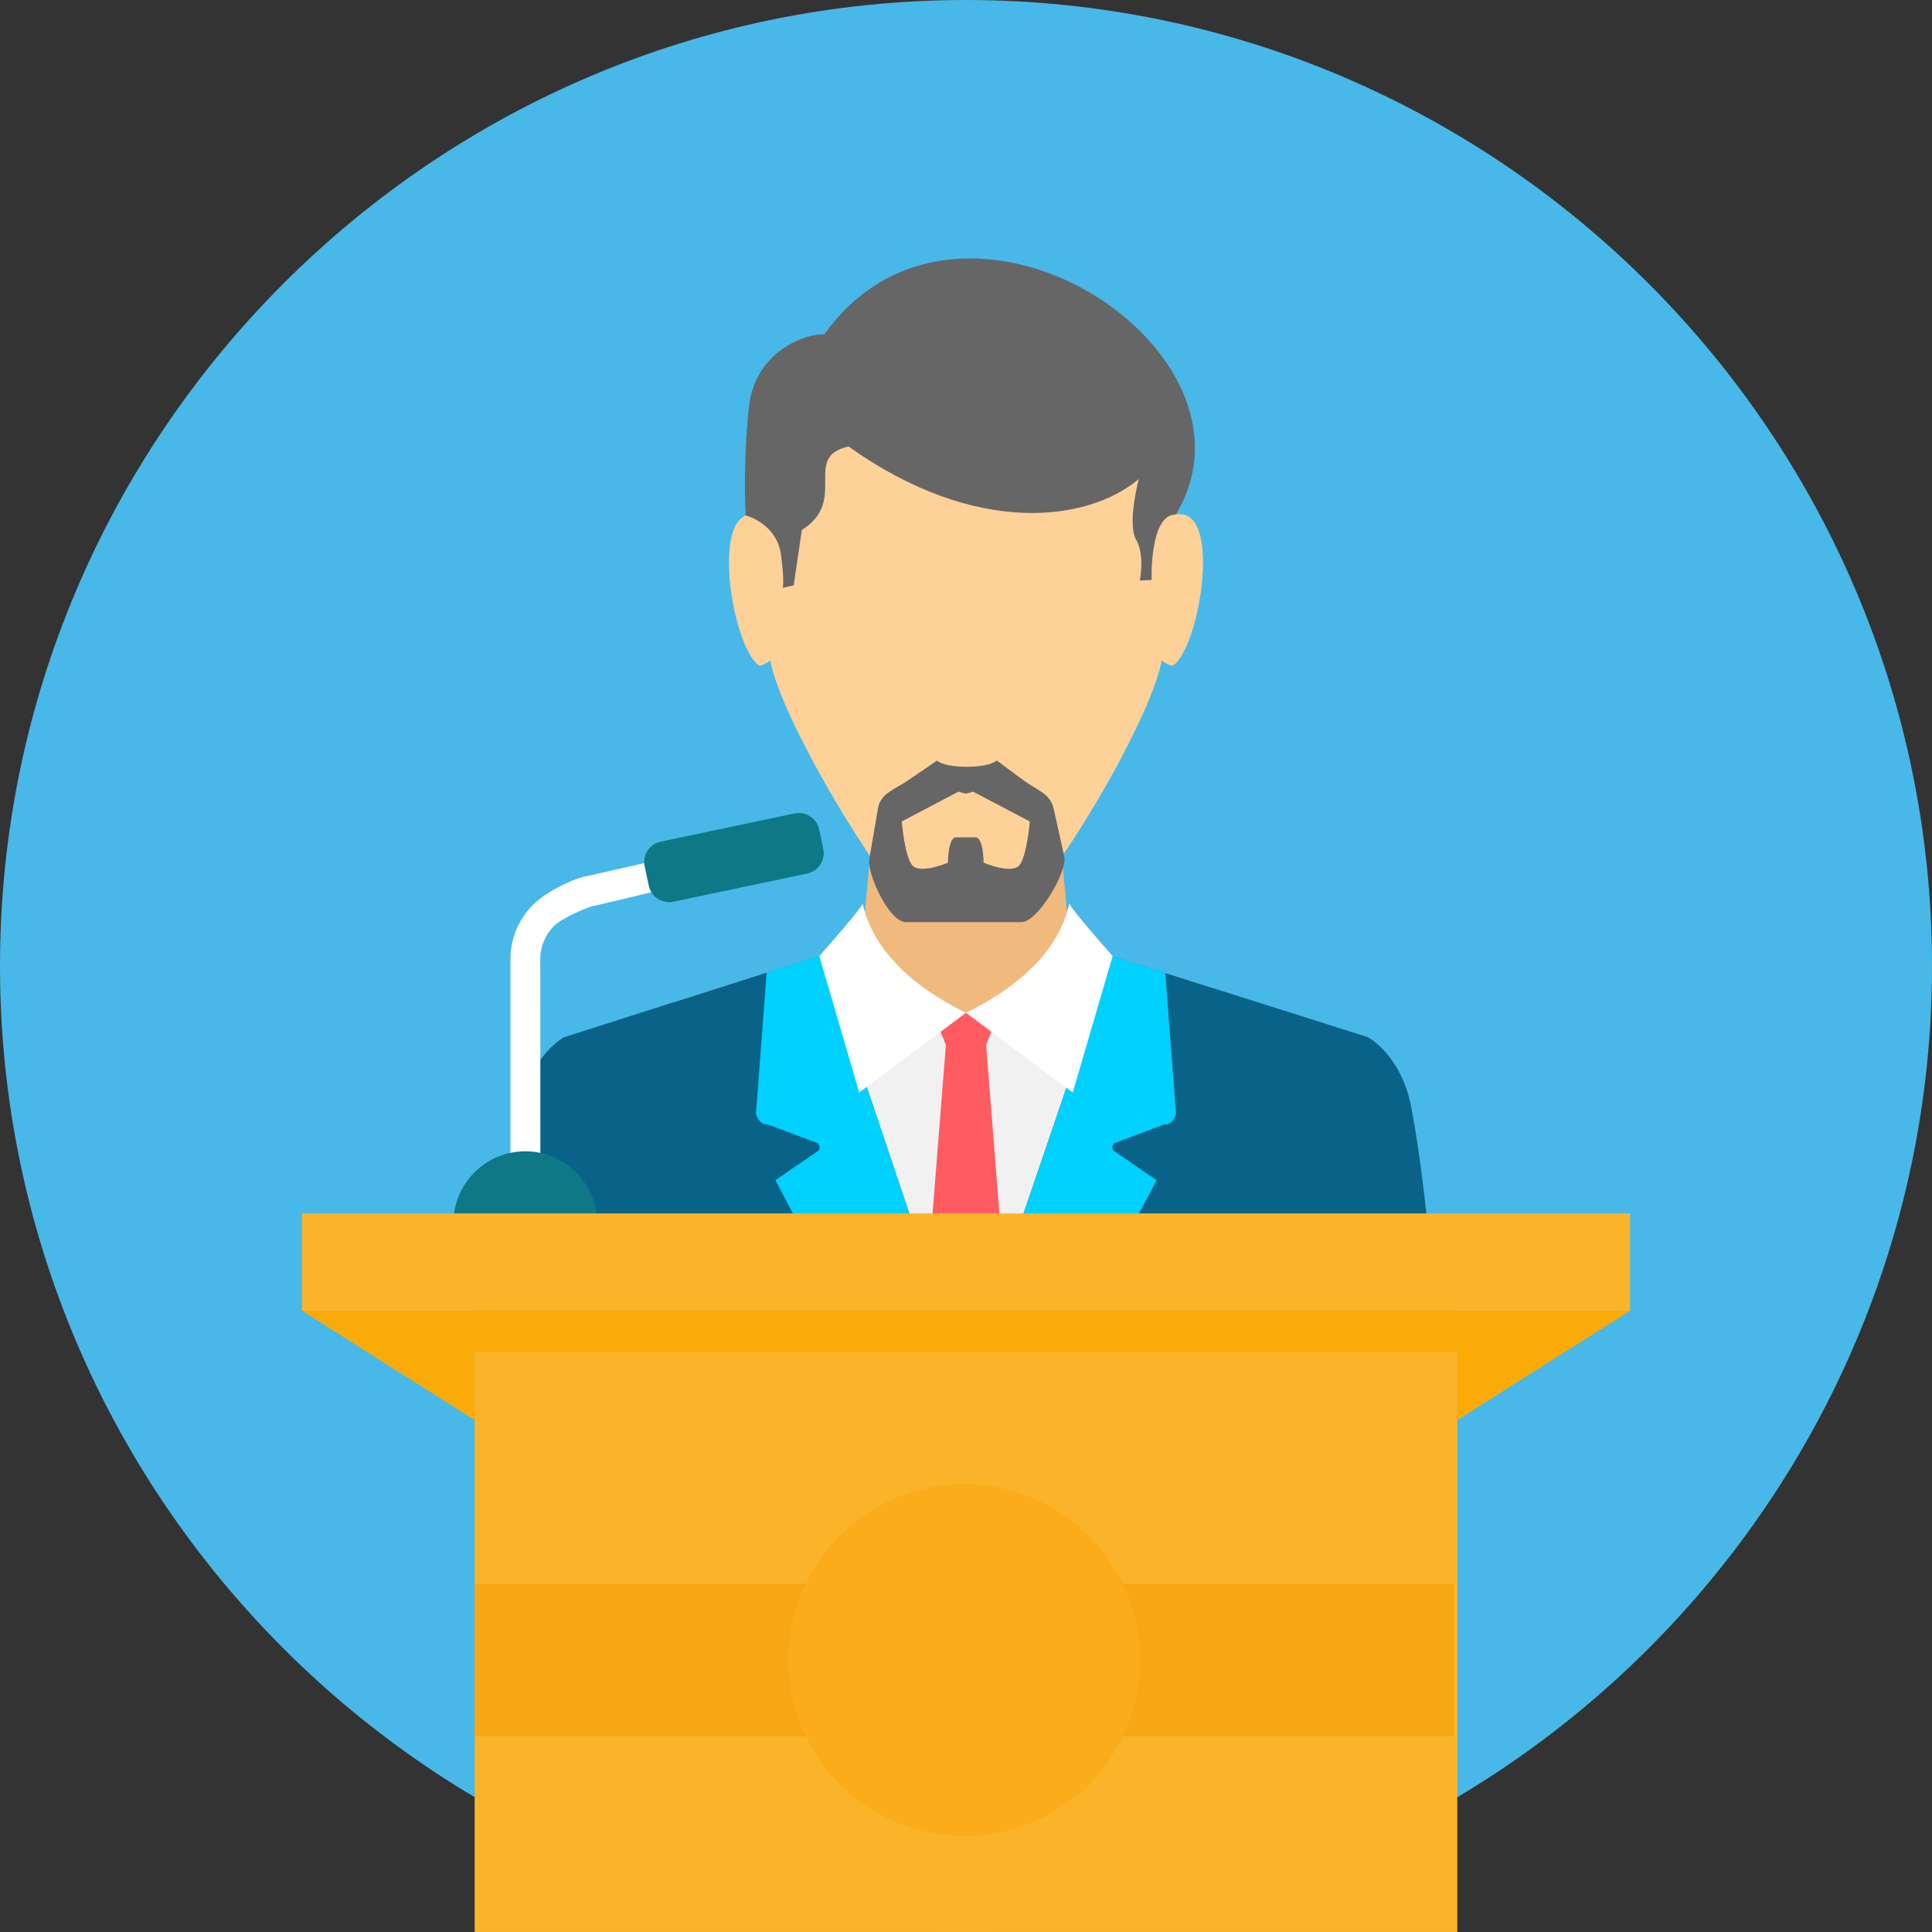 <svg width="182" height="182" viewBox="0 0 182 182" fill="none" xmlns="http://www.w3.org/2000/svg">
<rect x="0" y="0" width="182" height="182" fill="#333333" stroke="none"/>
<path d="M91 182C141.121 182 182 141.121 182 91C182 40.879 141.121 0 91 0C40.879 0 0 40.879 0 91C0 141.121 40.879 182 91 182Z" fill="#48B8E8"/>
<path d="M82.705 73.086H86H95.998H99.292L100.637 87.066L103.024 88.981L108.057 92.187L90.999 132.481L73.94 92.187L78.973 88.981L81.36 87.068L82.703 73.087H82.705V73.086Z" fill="#F0B97D"/>
<path d="M77.231 90.016L63.482 94.405L90.999 132.481L114.409 93.128L104.695 90.047L96.141 96.086H85.886L77.23 90.016H77.231V90.016Z" fill="#F1F1F1"/>
<path d="M87.93 95.533L89.105 98.432L86.492 131.474L90.998 134.923L95.506 131.474L92.894 98.432L94.069 95.533L90.998 95.411L87.93 95.533Z" fill="#FF5B61"/>
<path d="M77.467 89.942L53.148 97.704C53.148 97.704 50 99.341 49.051 104.319C48.139 109.087 47.67 113.959 46.951 120.533C58.551 131.177 74.015 137.676 91 137.676C107.984 137.676 123.45 131.177 135.05 120.532C134.33 113.957 133.86 109.085 132.949 104.317C131.998 99.338 128.85 97.703 128.85 97.703L104.696 90.047L91 130.216L77.469 89.942H77.467Z" fill="#096389"/>
<path d="M77.467 89.942L72.221 91.616L71.214 104.927C71.214 104.927 71.493 106.02 72.325 105.923L77.058 107.703C77.058 107.703 77.368 108.014 77.091 108.405L73.04 111.18L87.038 137.564C88.35 137.64 89.67 137.678 90.999 137.678C92.329 137.678 93.649 137.64 94.959 137.564L108.959 111.18L104.907 108.405C104.629 108.014 104.94 107.703 104.94 107.703L109.674 105.923C110.506 106.02 110.785 104.927 110.785 104.927L109.779 91.659L104.695 90.047L90.999 130.216L77.467 89.942Z" fill="#00D1FF"/>
<path d="M71.68 44.655C71.68 45.956 71.206 47.227 71.242 48.474C66.797 47.648 68.943 60.853 71.46 62.668C71.659 62.813 72.15 62.49 72.565 62.226C73.437 67.082 80.884 80.059 85.617 85.522C86.932 87.038 94.972 87.013 96.273 85.579C101.122 80.243 108.558 67.111 109.435 62.226C109.85 62.49 110.341 62.813 110.541 62.668C113.056 60.853 115.202 47.648 110.757 48.474C110.791 47.227 110.318 45.956 110.318 44.655C110.073 34.402 100.782 29.285 90.999 29.24C81.217 29.285 71.926 34.402 71.679 44.655H71.68Z" fill="#FED198"/>
<path d="M77.637 31.511C76.236 31.348 71.173 32.899 70.564 38.257C69.956 43.616 70.246 48.552 70.246 48.552C70.246 48.552 73.213 49.3 73.587 52.341C73.96 55.383 73.694 55.383 73.694 55.383L74.769 55.141L75.533 49.928C79.972 47.145 75.5 43.027 79.939 42.063C91.928 50.607 102.507 49.145 107.277 45.125C107.277 45.125 106.164 49.33 107.023 50.828C107.88 52.328 107.369 54.69 107.369 54.69L108.483 54.637C108.483 54.637 108.281 48.445 110.756 48.473C120.163 32.942 90.385 13.652 77.637 31.511Z" fill="#666666"/>
<path d="M81.246 85.072C81.594 85.095 77.185 90.067 77.185 90.067L80.938 102.916L90.999 95.41C85.465 92.694 82.163 89.177 81.246 85.072Z" fill="white"/>
<path d="M100.754 85.072C100.404 85.095 104.811 90.067 104.811 90.067L101.058 102.916L90.998 95.41C96.532 92.694 99.835 89.177 100.752 85.072H100.754Z" fill="white"/>
<path d="M85.525 73.521L88.277 71.649C89.123 72.437 93.057 72.425 93.897 71.641L96.436 73.521C97.667 74.433 98.936 74.746 99.252 76.16L100.259 80.681C100.576 82.098 97.771 86.863 96.226 86.863H85.315C83.771 86.863 81.651 82.316 81.897 80.882L82.708 76.16C82.954 74.726 84.256 74.385 85.525 73.521ZM90.288 74.578L84.95 77.383C84.95 77.383 85.197 80.484 85.889 81.457C86.58 82.428 89.299 81.269 89.299 81.269C89.299 81.269 89.299 78.84 90.09 78.877C90.099 78.877 91.862 78.877 91.869 78.877C92.658 78.839 92.658 81.269 92.658 81.269C92.658 81.269 95.378 82.428 96.07 81.457C96.761 80.484 97.01 77.383 97.01 77.383L91.671 74.578L90.979 74.772L90.287 74.578H90.288Z" fill="#666666"/>
<path d="M55.335 82.528L71.682 78.81V81.62L55.955 85.338C55.57 85.371 53.007 86.415 52.202 87.219C51.398 88.023 50.897 89.132 50.897 90.352C50.897 98.357 50.91 106.356 50.91 114.348H49.491H48.087V112.942V90.352C48.087 88.358 48.901 86.543 50.215 85.231C51.528 83.918 54.271 82.655 55.336 82.526V82.528H55.335Z" fill="white"/>
<path d="M62.238 79.288L74.855 76.628C75.906 76.407 76.948 77.084 77.17 78.136L77.556 79.972C77.778 81.023 77.099 82.065 76.048 82.286L63.431 84.946C62.38 85.167 61.338 84.488 61.117 83.438L60.73 81.602C60.509 80.551 61.187 79.509 62.238 79.288Z" fill="#0E7886"/>
<path d="M49.488 108.456C53.229 108.456 56.261 111.488 56.261 115.229L56.26 115.274H42.715L42.714 115.229C42.714 111.49 45.746 108.456 49.488 108.456Z" fill="#0E7886"/>
<path d="M28.447 114.307H153.551V123.472H28.447V114.307Z" fill="#FBB429"/>
<path d="M44.716 123.472H137.283V181.998H44.716V123.472Z" fill="#FBB429"/>
<path d="M28.447 123.472L44.717 133.783V123.472H28.447ZM153.551 123.472L137.282 133.783V123.472H153.551Z" fill="#FBAB08"/>
<path d="M44.716 123.472H137.283V127.367H44.716V123.472Z" fill="#FBAB08"/>
<path d="M136.959 149.185H44.716V163.582H136.959V149.185Z" fill="#F7A713"/>
<path d="M90.839 172.965C99.996 172.965 107.419 165.541 107.419 156.384C107.419 147.227 99.996 139.804 90.839 139.804C81.681 139.804 74.258 147.227 74.258 156.384C74.258 165.541 81.681 172.965 90.839 172.965Z" fill="#FAAC1B"/>
</svg>
